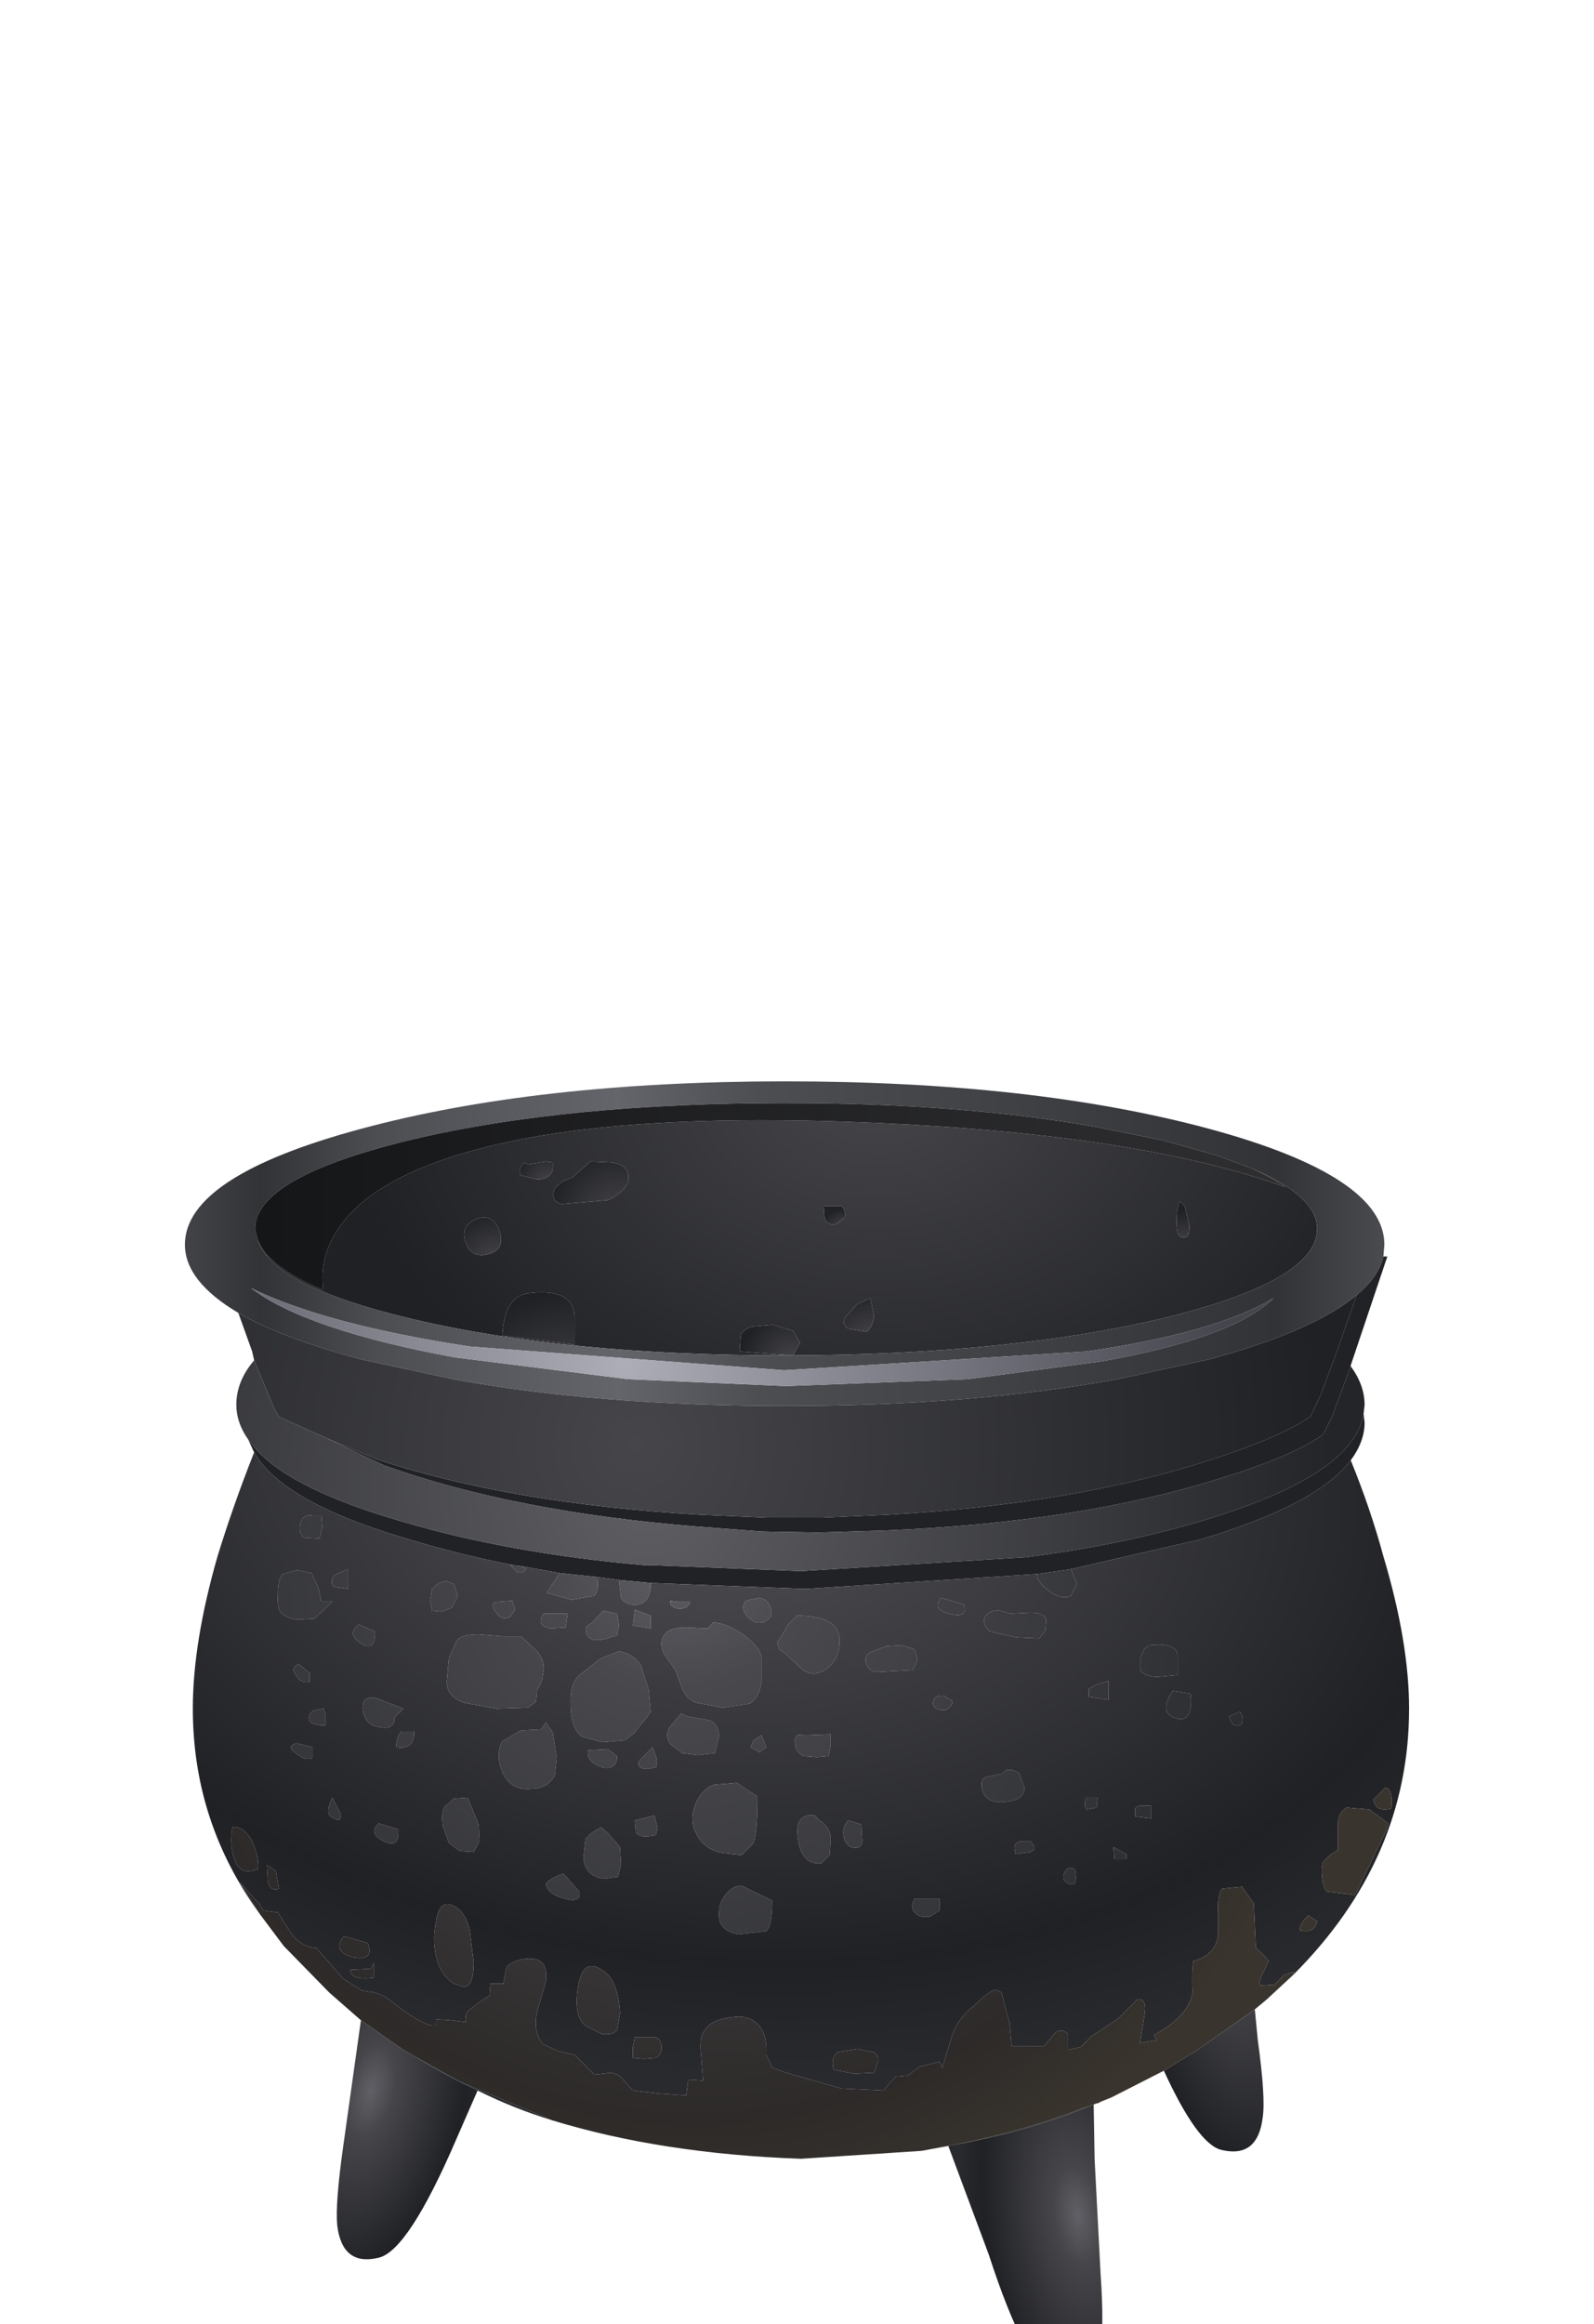 <?xml version="1.0" encoding="UTF-8" standalone="no"?>
<svg xmlns:xlink="http://www.w3.org/1999/xlink" height="117.45px" width="80.6px" xmlns="http://www.w3.org/2000/svg">
  <g transform="matrix(1.0, 0.0, 0.0, 1.0, 0.0, 0.0)">
    <use height="65.8" transform="matrix(1.0, 0.0, 0.0, 1.0, 9.35, 54.65)" width="61.9" xlink:href="#shape0"/>
  </g>
  <defs>
    <g id="shape0" transform="matrix(1.0, 0.0, 0.0, 1.0, -9.35, -54.65)">
      <path d="M31.75 59.3 Q31.95 60.05 30.75 60.65 L28.4 60.85 Q27.8 60.7 28.05 60.05 L28.45 59.7 28.95 59.5 29.85 58.7 30.95 58.75 Q31.65 58.85 31.75 59.3" fill="url(#gradient0)" fill-rule="evenodd" stroke="none"/>
      <path d="M31.75 59.3 Q31.65 58.85 30.95 58.75 L29.85 58.7 28.95 59.5 28.45 59.7 28.05 60.05 Q27.8 60.7 28.4 60.85 L30.75 60.65 Q31.95 60.05 31.75 59.3 M23.55 62.8 Q23.85 63.65 24.8 63.35 25.55 63.1 25.25 62.2 24.9 61.3 24.1 61.6 23.25 61.95 23.55 62.8 M26.7 58.85 L26.5 58.75 Q26.15 59.15 26.35 59.4 L27.15 59.6 Q28.05 59.6 27.95 58.75 L27.6 58.7 26.7 58.85 M25.4 67.5 L29.05 67.95 29.05 66.55 Q29.0 65.1 26.8 65.35 25.5 65.45 25.4 67.5 M40.1 68.5 L40.45 67.85 40.1 67.25 39.05 66.95 38.0 67.05 Q37.55 67.2 37.45 67.5 L37.4 68.3 40.0 68.5 39.75 68.5 Q28.6 68.5 20.8 66.65 13.6 64.95 13.0 62.55 13.4 63.95 16.35 65.2 16.1 63.3 17.4 61.7 19.2 59.45 23.9 58.15 31.05 56.15 44.35 56.75 57.75 57.35 65.0 60.0 64.3 59.5 63.3 59.05 66.6 60.45 66.6 62.1 66.6 64.75 58.7 66.65 51.0 68.45 40.1 68.5 M59.65 60.7 Q59.5 61.0 59.5 61.7 59.5 62.45 59.7 62.5 60.15 62.7 60.15 61.95 L59.9 60.95 59.65 60.7 M42.55 60.95 L41.65 60.95 41.7 61.55 Q41.8 61.9 42.25 61.9 L42.7 61.55 Q42.8 61.2 42.55 60.95 M42.8 66.5 Q42.5 66.9 42.9 67.15 L43.8 67.3 Q44.1 67.15 44.2 66.5 L44.0 65.6 43.35 65.9 42.8 66.5" fill="url(#gradient1)" fill-rule="evenodd" stroke="none"/>
      <path d="M23.55 62.8 Q23.25 61.95 24.1 61.6 24.9 61.3 25.25 62.2 25.55 63.1 24.8 63.35 23.85 63.65 23.55 62.8" fill="url(#gradient2)" fill-rule="evenodd" stroke="none"/>
      <path d="M26.7 58.85 L27.6 58.7 27.95 58.75 Q28.05 59.6 27.15 59.6 L26.35 59.4 Q26.15 59.15 26.5 58.75 L26.7 58.85" fill="url(#gradient3)" fill-rule="evenodd" stroke="none"/>
      <path d="M25.4 67.5 Q25.5 65.45 26.8 65.35 29.0 65.1 29.05 66.55 L29.05 67.95 25.4 67.5" fill="url(#gradient4)" fill-rule="evenodd" stroke="none"/>
      <path d="M40.0 68.5 L37.4 68.3 37.45 67.5 Q37.55 67.2 38.0 67.05 L39.05 66.95 40.1 67.25 40.45 67.85 40.1 68.5 40.0 68.5" fill="url(#gradient5)" fill-rule="evenodd" stroke="none"/>
      <path d="M40.0 68.5 L40.1 68.5 Q51.0 68.45 58.7 66.65 66.6 64.75 66.6 62.1 66.6 60.45 63.3 59.05 L61.55 58.4 58.7 57.6 58.65 57.6 55.4 56.95 Q48.6 55.75 39.75 55.75 28.6 55.75 20.8 57.6 12.9 59.5 12.9 62.1 L12.9 62.15 13.0 62.55 Q13.6 64.95 20.8 66.65 28.6 68.5 39.75 68.5 L40.0 68.5 M69.95 63.5 Q69.7 64.55 68.6 65.45 66.45 67.25 61.15 68.7 L56.5 69.7 Q49.15 71.05 39.7 71.05 30.25 71.05 22.9 69.7 L18.25 68.7 Q14.2 67.6 12.05 66.35 9.35 64.75 9.35 62.9 9.35 59.45 18.25 57.05 27.15 54.65 39.7 54.65 52.25 54.65 61.15 57.05 70.0 59.45 70.0 62.9 L69.95 63.5 M39.75 70.05 L48.95 69.7 55.7 68.8 Q62.4 67.6 64.4 65.6 61.5 67.35 54.95 68.3 L39.65 69.25 23.75 68.05 Q16.5 66.95 12.7 65.1 15.45 67.2 23.0 68.6 L31.75 69.7 39.75 70.05" fill="url(#gradient6)" fill-rule="evenodd" stroke="none"/>
      <path d="M39.75 70.05 L31.75 69.7 23.0 68.6 Q15.45 67.2 12.7 65.1 16.5 66.95 23.75 68.05 L39.65 69.25 54.95 68.3 Q61.5 67.35 64.4 65.6 62.4 67.6 55.7 68.8 L48.95 69.7 39.75 70.05" fill="url(#gradient7)" fill-rule="evenodd" stroke="none"/>
      <path d="M16.55 72.7 L19.05 73.75 Q25.85 76.0 35.4 76.55 L38.8 76.7 41.55 76.7 44.9 76.55 Q54.45 76.0 61.3 73.75 64.7 72.65 66.25 71.6 L66.8 70.45 67.6 68.3 68.6 65.45 Q69.7 64.55 69.95 63.5 L70.15 63.5 68.3 69.0 68.3 69.05 67.35 71.6 66.9 72.5 Q65.35 73.6 61.75 74.7 54.6 76.95 44.7 77.35 L41.35 77.45 38.55 77.4 35.25 77.15 Q25.95 76.4 19.4 74.05 L16.55 72.7 M12.85 73.4 L12.55 72.75 12.95 73.25 Q14.8 75.3 20.35 76.9 25.75 78.5 32.55 79.1 L32.9 79.1 40.5 79.4 51.85 78.7 Q56.6 78.1 60.65 76.9 66.2 75.25 68.05 73.2 68.8 72.35 68.95 71.45 L69.0 71.9 Q69.0 72.85 68.3 73.8 66.6 76.05 60.7 77.8 L54.15 79.3 52.45 79.55 40.7 80.3 32.9 80.0 31.3 79.85 30.2 79.7 28.3 79.5 26.35 79.15 25.95 79.1 Q23.15 78.55 20.7 77.8 14.3 75.95 12.85 73.4" fill="#212225" fill-rule="evenodd" stroke="none"/>
      <path d="M68.6 65.45 L67.6 68.3 66.8 70.45 66.25 71.6 Q64.7 72.65 61.3 73.75 54.45 76.0 44.9 76.55 L41.55 76.7 38.8 76.7 35.4 76.55 Q25.85 76.0 19.05 73.75 L16.55 72.7 14.1 71.6 13.85 71.15 12.85 68.75 12.75 68.3 12.05 66.35 Q14.2 67.6 18.25 68.7 L22.9 69.7 Q30.25 71.05 39.7 71.05 49.15 71.05 56.5 69.7 L61.15 68.7 Q66.45 67.25 68.6 65.45" fill="url(#gradient8)" fill-rule="evenodd" stroke="none"/>
      <path d="M63.3 59.05 Q64.3 59.5 65.0 60.0 57.75 57.35 44.35 56.75 31.05 56.15 23.9 58.15 19.2 59.45 17.4 61.7 16.1 63.3 16.35 65.2 13.4 63.95 13.0 62.55 L12.9 62.15 12.9 62.1 Q12.9 59.5 20.8 57.6 28.6 55.75 39.75 55.75 48.6 55.75 55.4 56.95 L58.65 57.6 58.7 57.6 61.55 58.4 63.3 59.05" fill="url(#gradient9)" fill-rule="evenodd" stroke="none"/>
      <path d="M16.55 72.7 L19.4 74.05 Q25.95 76.4 35.25 77.15 L38.55 77.4 41.35 77.45 44.7 77.35 Q54.6 76.95 61.75 74.7 65.35 73.6 66.9 72.5 L67.35 71.6 68.3 69.05 Q69.0 70.0 69.0 71.0 L68.95 71.45 Q68.8 72.35 68.05 73.2 66.2 75.25 60.65 76.9 56.6 78.1 51.85 78.7 L40.5 79.4 32.9 79.1 32.55 79.1 Q25.75 78.5 20.35 76.9 14.8 75.3 12.95 73.25 L12.55 72.75 Q11.95 71.9 11.95 71.0 11.95 69.8 12.85 68.75 L13.85 71.15 14.1 71.6 16.55 72.7" fill="url(#gradient10)" fill-rule="evenodd" stroke="none"/>
      <path d="M15.2 76.95 Q15.35 76.5 15.8 76.6 L16.25 76.6 16.3 77.2 16.15 77.75 15.35 77.7 Q15.05 77.4 15.2 76.95 M14.95 88.6 Q14.45 88.25 15.0 88.1 L15.8 88.3 15.8 88.85 Q15.4 89.0 14.95 88.6 M18.95 82.45 Q19.0 83.5 18.25 83.05 17.5 82.55 18.15 82.1 L18.95 82.45 M15.75 79.5 L16.1 80.25 16.25 80.95 16.8 80.95 15.9 81.8 15.05 81.85 Q14.55 81.8 14.25 81.55 14.0 81.35 14.05 80.55 14.05 79.8 14.3 79.55 L15.0 79.35 15.75 79.5 M16.9 79.6 L17.6 79.3 17.6 80.3 16.9 80.2 Q16.65 80.0 16.9 79.6 M17.25 91.7 Q17.25 92.15 16.8 91.85 16.4 91.7 16.8 90.85 L17.25 91.7 M19.15 92.15 L20.15 92.45 Q20.2 93.45 19.4 93.05 18.6 92.65 19.15 92.15 M15.85 86.45 L16.35 86.35 16.45 86.6 16.45 87.2 Q15.75 87.2 15.65 86.95 15.55 86.65 15.85 86.45 M54.15 79.3 L54.2 79.4 54.45 80.05 54.15 80.65 Q53.6 80.9 52.85 80.25 52.4 79.85 52.45 79.55 L54.15 79.3 M32.9 80.0 L32.9 80.25 Q32.8 81.1 32.1 81.1 31.6 81.1 31.4 80.75 L31.3 79.85 32.9 80.0 M30.2 79.7 Q30.3 80.4 30.05 80.65 L28.9 80.85 27.65 80.5 28.3 79.5 30.2 79.7 M26.35 79.15 L26.6 79.3 Q26.45 79.55 26.15 79.45 L25.8 79.1 25.95 79.1 26.35 79.15 M39.85 82.1 L40.3 81.65 Q42.45 81.65 42.45 82.9 42.45 83.95 41.7 84.4 41.1 84.75 40.6 84.4 L39.75 83.6 39.4 83.35 39.3 83.0 39.6 82.55 39.85 82.1 M36.05 82.0 Q36.65 82.0 37.5 82.55 38.35 83.15 38.5 83.7 L38.5 85.05 Q38.35 85.85 37.9 86.1 L36.55 86.3 35.2 86.05 Q34.7 85.85 34.5 85.35 L34.15 84.4 33.55 83.55 Q33.3 82.95 33.65 82.55 33.9 82.25 34.7 82.25 L35.8 82.3 36.05 82.0 M37.85 81.75 Q37.4 81.35 37.7 80.9 L38.4 80.75 Q38.85 80.85 38.95 81.25 39.15 81.65 38.75 81.9 38.3 82.2 37.85 81.75 M30.5 81.4 L31.2 81.55 31.3 82.15 31.2 82.65 30.85 82.75 Q29.85 83.1 29.65 82.55 L29.65 82.2 29.95 82.0 30.5 81.4 M32.1 81.35 L32.9 81.65 32.9 82.3 32.0 82.15 32.05 81.75 32.1 81.35 M38.1 87.95 L38.5 87.7 38.75 88.3 38.4 88.55 37.95 88.3 38.1 87.95 M34.5 88.6 L33.9 88.15 Q33.6 87.75 33.85 87.3 L34.45 86.6 34.8 86.75 35.9 86.95 Q36.35 87.15 36.35 87.75 L36.15 88.6 35.3 88.7 34.5 88.6 M32.8 89.4 Q32.1 89.4 32.35 88.95 L33.0 88.3 33.2 88.85 33.2 89.3 32.8 89.4 M31.2 88.75 Q31.2 89.5 30.4 89.3 29.6 89.0 29.75 88.45 L30.75 88.4 31.2 88.75 M30.4 83.8 L31.3 83.45 Q32.05 83.6 32.4 84.15 L32.8 85.4 32.9 86.5 32.7 86.8 32.45 87.1 32.05 87.6 31.6 87.95 30.45 88.05 29.4 87.75 Q28.85 87.35 28.85 86.0 28.85 85.05 29.3 84.65 L30.4 83.8 M22.2 80.0 L22.55 79.9 22.95 80.05 23.15 80.65 22.85 81.25 22.35 81.45 21.85 81.4 21.75 80.9 21.85 80.3 22.2 80.0 M23.65 90.85 L24.2 92.2 24.25 93.05 23.95 93.6 23.25 93.55 22.7 93.15 22.4 92.3 Q22.3 91.7 22.45 91.35 L22.95 90.9 23.65 90.85 M29.5 93.9 L29.6 92.95 Q29.8 92.65 30.4 92.35 L30.75 92.65 31.35 93.35 31.4 94.25 31.25 94.85 30.55 94.95 Q29.6 94.85 29.5 93.9 M27.6 95.2 Q27.9 94.85 28.5 94.7 L29.3 95.6 Q29.4 96.2 28.55 95.95 27.7 95.75 27.6 95.2 M27.35 87.4 L27.6 87.05 27.95 87.55 28.15 88.85 28.05 89.75 Q27.65 90.4 26.9 90.4 25.6 90.55 25.25 89.1 25.15 88.4 25.4 88.0 L26.35 87.45 27.35 87.4 M33.1 91.75 L33.25 92.4 33.15 92.75 32.8 92.8 Q32.3 92.85 32.15 92.6 L32.1 92.0 33.1 91.75 M36.65 95.8 Q37.0 95.3 37.5 95.3 L39.05 96.05 Q39.05 97.3 38.75 97.6 L37.35 97.75 Q36.35 97.6 36.35 96.75 36.35 96.2 36.65 95.8 M52.9 81.85 L52.85 82.4 52.55 82.8 51.4 82.75 50.05 82.45 Q49.65 82.05 49.8 81.75 50.0 81.35 50.55 81.4 L51.1 81.55 52.1 81.5 Q52.8 81.5 52.9 81.85 M57.85 83.35 L58.1 83.15 Q59.4 83.0 59.55 83.6 L59.55 84.65 58.5 84.75 Q57.75 84.7 57.65 84.35 L57.65 83.8 57.85 83.35 M45.6 83.15 L46.25 83.35 46.4 83.9 46.15 84.4 44.35 84.5 Q43.9 84.45 43.8 84.05 43.65 83.6 44.15 83.45 L44.8 83.2 45.6 83.15 M48.75 81.1 Q48.95 81.8 48.0 81.55 47.1 81.35 47.6 80.75 L48.75 81.1 M59.35 86.8 Q58.6 86.5 59.3 85.45 L60.2 85.6 Q60.35 87.2 59.35 86.8 M55.05 85.75 L55.05 85.35 55.4 85.15 56.05 84.95 56.05 85.9 55.05 85.75 M41.2 91.75 L41.45 92.0 Q42.05 92.4 42.0 93.05 L41.95 93.75 41.55 94.15 Q40.55 94.3 40.35 92.95 40.15 91.6 41.2 91.75 M49.65 90.35 Q49.55 89.9 49.9 89.8 L50.65 89.65 50.9 89.45 Q51.3 89.4 51.55 89.65 L51.8 90.35 Q51.8 90.85 51.2 91.0 49.8 91.3 49.65 90.35 M52.1 93.05 Q52.5 93.45 52.1 93.6 L51.35 93.7 Q51.15 93.1 51.65 93.05 L52.1 93.05 M62.65 87.2 Q62.3 87.3 62.15 86.75 L62.7 86.5 Q63.0 87.05 62.65 87.2" fill="url(#gradient11)" fill-rule="evenodd" stroke="none"/>
      <path d="M15.2 76.95 Q15.05 77.4 15.35 77.7 L16.15 77.75 16.3 77.2 16.25 76.6 15.8 76.6 Q15.35 76.5 15.2 76.95 M16.9 79.6 Q16.65 80.0 16.9 80.2 L17.6 80.3 17.6 79.3 16.9 79.6 M15.75 79.5 L15.0 79.35 14.3 79.55 Q14.05 79.8 14.05 80.55 14.0 81.35 14.25 81.55 14.55 81.8 15.05 81.85 L15.9 81.8 16.8 80.95 16.25 80.95 16.1 80.25 15.75 79.5 M18.95 82.45 L18.15 82.1 Q17.5 82.55 18.25 83.05 19.0 83.5 18.95 82.45 M14.95 88.6 Q15.4 89.0 15.8 88.85 L15.8 88.3 15.0 88.1 Q14.45 88.25 14.95 88.6 M15.0 84.7 Q15.25 85.1 15.65 85.0 L15.65 84.55 15.1 84.1 Q14.65 84.3 15.0 84.7 M18.35 86.5 Q18.55 87.2 19.05 87.25 19.95 87.5 19.95 86.8 L20.4 86.35 19.1 85.85 Q18.25 85.6 18.35 86.5 M15.85 86.45 Q15.55 86.65 15.65 86.95 15.75 87.2 16.45 87.2 L16.45 86.6 16.35 86.35 15.85 86.45 M19.15 92.15 Q18.6 92.65 19.4 93.05 20.2 93.45 20.15 92.45 L19.15 92.15 M17.25 91.7 L16.8 90.85 Q16.4 91.7 16.8 91.85 17.25 92.15 17.25 91.7 M13.05 94.45 Q13.1 93.85 12.75 93.05 12.3 92.25 11.75 92.35 11.6 93.25 11.85 93.95 12.15 94.85 13.05 94.45 M14.1 95.45 L13.95 94.55 13.5 94.25 13.55 95.1 Q13.65 95.6 14.1 95.45 M65.4 99.8 L65.45 99.65 64.95 99.8 64.45 100.3 63.75 100.35 Q63.6 100.2 63.85 99.75 L64.15 99.1 63.9 98.8 63.5 98.45 63.45 97.35 63.4 96.2 62.8 95.35 61.8 95.45 Q61.55 95.75 61.6 96.65 L61.6 97.85 Q61.4 98.85 60.35 99.1 60.25 99.6 60.3 100.7 60.1 101.9 58.35 102.85 L58.5 103.1 57.65 103.25 57.85 101.95 Q58.05 100.95 57.5 101.05 L56.5 102.05 55.2 102.9 54.65 103.45 54.0 103.6 54.0 103.2 54.0 102.8 Q53.65 102.45 53.3 102.8 L52.8 103.4 51.15 103.4 51.05 102.25 50.75 101.15 50.65 100.7 50.35 100.55 Q50.2 100.55 49.7 100.95 L49.2 101.4 Q48.45 102.0 48.15 102.85 L47.65 104.5 47.5 104.2 46.5 104.45 45.9 104.9 45.3 104.95 44.95 105.3 44.7 105.65 42.55 105.55 39.75 104.75 39.05 104.5 38.75 103.85 Q38.8 102.85 38.4 102.4 37.95 101.8 37.0 101.95 35.95 102.05 35.6 102.65 35.35 103.0 35.45 103.85 L35.55 105.15 34.8 105.1 34.7 105.9 33.3 105.8 32.0 105.65 31.55 105.15 Q31.3 104.8 30.9 104.75 L30.05 104.85 29.55 104.35 29.05 103.85 28.2 103.65 27.45 103.3 Q26.95 102.7 27.15 101.7 L27.6 100.15 Q27.8 98.7 26.25 99.05 25.75 99.2 25.6 99.45 L25.45 100.25 24.8 100.25 24.75 100.85 24.3 101.15 23.7 101.6 Q23.5 101.75 23.55 102.2 L22.8 102.1 22.05 102.05 22.05 102.35 Q21.5 102.5 19.8 101.15 19.45 100.85 18.95 100.7 L18.3 100.6 17.35 100.0 16.7 99.25 16.0 98.45 Q15.25 98.4 14.75 97.75 L14.05 96.65 13.65 96.6 13.3 96.55 13.1 96.2 12.1 95.1 13.15 96.75 Q9.75 92.1 9.75 86.35 9.75 83.0 11.0 78.65 11.8 76.05 12.85 73.4 14.3 75.95 20.7 77.8 23.15 78.55 25.95 79.1 L25.8 79.1 26.15 79.45 Q26.45 79.55 26.6 79.3 L26.35 79.15 28.3 79.5 27.65 80.5 28.9 80.85 30.05 80.65 Q30.3 80.4 30.2 79.7 L31.3 79.85 31.4 80.75 Q31.6 81.1 32.1 81.1 32.8 81.1 32.9 80.25 L32.9 80.0 40.7 80.3 52.45 79.55 Q52.4 79.85 52.85 80.25 53.6 80.9 54.15 80.65 L54.45 80.05 54.2 79.4 54.15 79.3 60.7 77.8 Q66.6 76.05 68.3 73.8 69.3 76.25 69.95 78.65 71.25 83.0 71.25 86.35 71.25 93.95 65.4 99.8 M21.1 104.0 L23.25 105.2 27.9 107.15 Q25.95 106.55 24.15 105.65 22.55 104.9 21.1 104.0 M48.2 108.4 Q51.6 107.75 54.75 106.55 L55.45 106.3 55.3 106.35 Q51.95 107.75 48.2 108.4 M18.75 99.5 L17.7 99.55 Q17.75 100.1 18.9 99.95 L18.9 99.2 18.75 99.5 M17.4 97.85 Q16.75 98.6 17.8 98.9 18.95 99.15 18.6 98.2 L17.4 97.85 M37.85 81.75 Q38.3 82.2 38.75 81.9 39.15 81.65 38.95 81.25 38.85 80.85 38.4 80.75 L37.7 80.9 Q37.4 81.35 37.85 81.75 M36.05 82.0 L35.8 82.3 34.7 82.25 Q33.9 82.25 33.65 82.55 33.3 82.95 33.55 83.55 L34.15 84.4 34.5 85.35 Q34.7 85.85 35.2 86.05 L36.55 86.3 37.9 86.1 Q38.35 85.85 38.5 85.05 L38.5 83.7 Q38.35 83.15 37.5 82.55 36.65 82.0 36.05 82.0 M39.85 82.1 L39.6 82.55 39.3 83.0 39.4 83.35 39.75 83.6 40.6 84.4 Q41.1 84.75 41.7 84.4 42.45 83.95 42.45 82.9 42.45 81.65 40.3 81.65 L39.85 82.1 M32.1 81.35 L32.05 81.75 32.0 82.15 32.9 82.3 32.9 81.65 32.1 81.35 M30.5 81.4 L29.95 82.0 29.65 82.2 29.65 82.55 Q29.85 83.1 30.85 82.75 L31.2 82.65 31.3 82.15 31.2 81.55 30.5 81.4 M33.9 80.9 Q33.85 81.25 34.35 81.3 34.8 81.3 34.9 80.95 L34.25 80.95 33.9 80.9 M30.4 83.8 L29.3 84.65 Q28.85 85.05 28.85 86.0 28.85 87.35 29.4 87.75 L30.45 88.05 31.6 87.95 32.05 87.6 32.45 87.1 32.7 86.8 32.9 86.5 32.8 85.4 32.4 84.15 Q32.05 83.6 31.3 83.45 L30.4 83.8 M31.2 88.75 L30.75 88.4 29.75 88.45 Q29.6 89.0 30.4 89.3 31.2 89.5 31.2 88.75 M32.8 89.4 L33.2 89.3 33.2 88.85 33.0 88.3 32.35 88.95 Q32.1 89.4 32.8 89.4 M34.5 88.6 L35.3 88.7 36.15 88.6 36.35 87.75 Q36.35 87.15 35.9 86.95 L34.8 86.75 34.45 86.6 33.85 87.3 Q33.6 87.75 33.9 88.15 L34.5 88.6 M38.1 87.95 L37.95 88.3 38.4 88.55 38.75 88.3 38.5 87.7 38.1 87.95 M25.45 82.7 L24.2 82.6 Q23.35 82.6 23.1 82.9 L22.7 83.8 22.6 84.85 Q22.5 85.7 23.45 86.05 L25.1 86.35 26.7 86.3 27.1 86.0 27.15 85.45 27.4 84.95 27.5 84.35 Q27.5 83.85 27.15 83.45 L26.35 82.7 25.45 82.7 M25.9 80.9 L25.25 80.95 Q24.7 80.95 25.05 81.45 25.4 81.95 25.8 81.7 L26.05 81.35 25.9 80.9 M28.7 81.55 L27.5 81.55 Q27.05 82.15 27.85 82.3 L28.6 82.25 28.7 81.55 M22.2 80.0 L21.85 80.3 21.75 80.9 21.85 81.4 22.35 81.45 22.85 81.25 23.15 80.65 22.95 80.05 22.55 79.9 22.2 80.0 M20.3 87.5 Q20.0 87.85 20.05 88.3 20.95 88.45 20.95 87.5 L20.3 87.5 M27.35 87.4 L26.35 87.45 25.4 88.0 Q25.15 88.4 25.25 89.1 25.6 90.55 26.9 90.4 27.65 90.4 28.05 89.75 L28.15 88.85 27.95 87.55 27.6 87.05 27.35 87.4 M27.6 95.2 Q27.7 95.75 28.55 95.95 29.4 96.2 29.3 95.6 L28.5 94.7 Q27.9 94.85 27.6 95.2 M29.5 93.9 Q29.6 94.85 30.55 94.95 L31.25 94.85 31.4 94.25 31.35 93.35 30.75 92.65 30.4 92.35 Q29.8 92.65 29.6 92.95 L29.5 93.9 M23.65 90.85 L22.95 90.9 22.45 91.35 Q22.3 91.7 22.4 92.3 L22.7 93.15 23.25 93.55 23.95 93.6 24.25 93.05 24.2 92.2 23.65 90.85 M22.9 96.3 Q22.2 96.0 22.05 97.1 21.85 98.0 22.05 98.85 22.25 99.8 22.95 100.25 L23.4 100.4 Q23.95 100.5 23.95 99.15 L23.75 97.55 Q23.55 96.6 22.9 96.3 M29.2 100.6 Q29.0 102.2 29.85 102.5 L30.45 102.8 Q31.05 102.85 31.2 102.6 L31.35 101.75 Q31.25 99.95 30.35 99.5 29.4 98.95 29.2 100.6 M36.1 90.2 Q35.6 90.35 35.25 91.0 34.8 91.9 35.2 92.65 35.6 93.5 36.6 93.65 L37.5 93.75 38.1 93.15 Q38.3 92.55 38.3 90.8 L37.25 90.1 36.1 90.2 M36.65 95.8 Q36.35 96.2 36.35 96.75 36.35 97.6 37.35 97.75 L38.75 97.6 Q39.05 97.3 39.05 96.05 L37.5 95.3 Q37.0 95.3 36.65 95.8 M33.1 91.75 L32.1 92.0 32.15 92.6 Q32.3 92.85 32.8 92.8 L33.15 92.75 33.25 92.4 33.1 91.75 M57.85 83.35 L57.65 83.8 57.65 84.35 Q57.75 84.7 58.5 84.75 L59.55 84.65 59.55 83.6 Q59.4 83.0 58.1 83.15 L57.85 83.35 M52.9 81.85 Q52.8 81.5 52.1 81.5 L51.1 81.55 50.55 81.4 Q50.0 81.35 49.8 81.75 49.65 82.05 50.05 82.45 L51.4 82.75 52.55 82.8 52.85 82.4 52.9 81.85 M55.05 85.75 L56.05 85.9 56.05 84.95 55.4 85.15 55.05 85.35 55.05 85.75 M59.35 86.8 Q60.35 87.2 60.2 85.6 L59.3 85.45 Q58.6 86.5 59.35 86.8 M48.75 81.1 L47.6 80.75 Q47.1 81.35 48.0 81.55 48.95 81.8 48.75 81.1 M45.6 83.15 L44.8 83.2 44.15 83.45 Q43.65 83.6 43.8 84.05 43.9 84.45 44.35 84.5 L46.15 84.4 46.4 83.9 46.25 83.35 45.6 83.15 M41.3 88.8 L41.9 88.75 42.0 88.2 42.0 87.65 40.65 87.7 Q40.15 87.55 40.2 88.1 40.25 88.6 40.65 88.75 L41.3 88.8 M47.95 85.85 L47.75 85.7 Q47.3 85.65 47.2 85.95 47.1 86.3 47.5 86.4 47.85 86.5 48.05 86.25 48.3 85.95 47.95 85.85 M49.65 90.35 Q49.8 91.3 51.2 91.0 51.8 90.85 51.8 90.35 L51.55 89.65 Q51.3 89.4 50.9 89.45 L50.65 89.65 49.9 89.8 Q49.55 89.9 49.65 90.35 M41.2 91.75 Q40.15 91.6 40.35 92.95 40.55 94.3 41.55 94.15 L41.95 93.75 42.0 93.05 Q42.05 92.4 41.45 92.0 L41.2 91.75 M43.6 93.05 L43.55 92.2 42.9 92.0 Q42.6 92.3 42.65 92.75 42.7 93.2 43.05 93.35 43.55 93.5 43.6 93.05 M46.25 96.65 Q46.5 96.95 47.05 96.85 L47.5 96.55 47.5 95.95 46.25 95.95 Q46.0 96.4 46.25 96.65 M57.75 91.25 Q57.5 91.25 57.4 91.4 L57.4 91.8 58.2 91.9 58.2 91.25 57.75 91.25 M56.95 93.95 L56.95 93.7 56.3 93.35 56.35 93.95 56.95 93.95 M54.95 90.85 Q54.75 91.2 54.95 91.45 L55.45 91.35 55.5 90.85 54.95 90.85 M52.1 93.05 L51.65 93.05 Q51.15 93.1 51.35 93.7 L52.1 93.6 Q52.5 93.45 52.1 93.05 M54.15 94.4 Q53.9 94.4 53.8 94.7 53.7 95.0 53.95 95.15 54.55 95.5 54.35 94.45 L54.15 94.4 M62.65 87.2 Q63.0 87.05 62.7 86.5 L62.15 86.75 Q62.3 87.3 62.65 87.2 M69.45 90.95 Q69.55 91.6 70.35 91.4 70.45 90.4 70.05 90.35 L69.45 90.95 M69.25 91.45 L68.1 91.35 Q67.6 91.65 67.65 92.35 L67.65 93.5 67.25 93.75 66.9 94.1 Q66.8 94.4 66.85 94.85 66.9 95.4 67.1 95.6 L68.4 95.75 68.5 95.8 70.05 92.6 70.2 92.15 69.25 91.45 M66.15 96.8 Q65.75 97.2 65.7 97.55 66.45 97.75 66.6 97.1 L66.15 96.8 M44.1 103.7 L43.35 103.55 42.4 103.7 Q42.0 103.9 42.15 104.6 L43.2 104.8 44.2 104.75 44.4 104.15 Q44.4 103.75 44.1 103.7 M33.45 103.4 Q33.4 102.95 33.0 102.95 L32.1 102.95 32.0 103.45 32.0 104.0 32.55 104.05 33.15 104.0 Q33.5 103.8 33.45 103.4" fill="url(#gradient12)" fill-rule="evenodd" stroke="none"/>
      <path d="M15.0 84.7 Q14.65 84.3 15.1 84.1 L15.65 84.55 15.65 85.0 Q15.25 85.1 15.0 84.7 M43.6 93.05 Q43.55 93.5 43.05 93.35 42.7 93.2 42.65 92.75 42.6 92.3 42.9 92.0 L43.55 92.2 43.6 93.05" fill="url(#gradient13)" fill-rule="evenodd" stroke="none"/>
      <path d="M18.35 86.5 Q18.25 85.6 19.1 85.85 L20.4 86.35 19.95 86.8 Q19.95 87.5 19.05 87.25 18.55 87.2 18.35 86.5 M33.9 80.9 L34.25 80.95 34.9 80.95 Q34.8 81.3 34.35 81.3 33.85 81.25 33.9 80.9 M28.7 81.55 L28.6 82.25 27.85 82.3 Q27.05 82.15 27.5 81.55 L28.7 81.55 M25.9 80.9 L26.05 81.35 25.8 81.7 Q25.4 81.95 25.05 81.45 24.7 80.95 25.25 80.95 L25.9 80.9 M25.45 82.7 L26.35 82.7 27.15 83.45 Q27.5 83.85 27.5 84.35 L27.4 84.95 27.15 85.45 27.1 86.0 26.7 86.3 25.1 86.35 23.45 86.05 Q22.5 85.7 22.6 84.85 L22.7 83.8 23.1 82.9 Q23.35 82.6 24.2 82.6 L25.45 82.7 M47.95 85.85 Q48.3 85.95 48.05 86.25 47.85 86.5 47.5 86.4 47.1 86.3 47.2 85.95 47.3 85.65 47.75 85.7 L47.95 85.85 M41.3 88.8 L40.65 88.75 Q40.25 88.6 40.2 88.1 40.15 87.55 40.65 87.7 L42.0 87.65 42.0 88.2 41.9 88.75 41.3 88.8 M57.75 91.25 L58.2 91.25 58.2 91.9 57.4 91.8 57.4 91.4 Q57.5 91.25 57.75 91.25 M46.25 96.65 Q46.0 96.4 46.25 95.95 L47.5 95.95 47.5 96.55 47.05 96.85 Q46.5 96.95 46.25 96.65" fill="url(#gradient14)" fill-rule="evenodd" stroke="none"/>
      <path d="M14.1 95.45 Q13.65 95.6 13.55 95.1 L13.5 94.25 13.95 94.55 14.1 95.45 M13.05 94.45 Q12.15 94.85 11.85 93.95 11.6 93.25 11.75 92.35 12.3 92.25 12.75 93.05 13.1 93.85 13.05 94.45 M13.15 96.75 L12.1 95.1 13.1 96.2 13.3 96.55 13.65 96.6 14.05 96.65 14.75 97.75 Q15.25 98.4 16.0 98.45 L16.7 99.25 17.35 100.0 18.3 100.6 18.95 100.7 Q19.45 100.85 19.8 101.15 21.5 102.5 22.05 102.35 L22.05 102.05 22.8 102.1 23.55 102.2 Q23.5 101.75 23.7 101.6 L24.3 101.15 24.75 100.85 24.8 100.25 25.45 100.25 25.6 99.45 Q25.75 99.2 26.25 99.05 27.8 98.7 27.6 100.15 L27.15 101.7 Q26.95 102.7 27.45 103.3 L28.2 103.65 29.05 103.85 29.55 104.35 30.05 104.85 30.9 104.75 Q31.3 104.8 31.55 105.15 L32.0 105.65 33.3 105.8 34.7 105.9 34.8 105.1 35.55 105.15 35.45 103.85 Q35.35 103.0 35.6 102.65 35.95 102.05 37.0 101.95 37.95 101.8 38.4 102.4 38.8 102.85 38.75 103.85 L39.05 104.5 39.75 104.75 42.55 105.55 44.7 105.65 44.95 105.3 45.3 104.95 45.9 104.9 46.5 104.45 47.5 104.2 47.65 104.5 48.15 102.85 Q48.45 102.0 49.2 101.4 L49.7 100.95 Q50.2 100.55 50.35 100.55 L50.65 100.7 50.75 101.15 51.05 102.25 51.15 103.4 52.8 103.4 53.3 102.8 Q53.65 102.45 54.0 102.8 L54.0 103.2 54.0 103.6 54.65 103.45 55.2 102.9 56.5 102.05 57.5 101.05 Q58.05 100.95 57.85 101.95 L57.65 103.25 58.5 103.1 58.35 102.85 Q60.1 101.9 60.3 100.7 60.25 99.6 60.35 99.1 61.4 98.85 61.6 97.85 L61.6 96.65 Q61.55 95.75 61.8 95.45 L62.8 95.35 63.4 96.2 63.45 97.35 63.5 98.45 63.9 98.8 64.15 99.1 63.85 99.75 Q63.6 100.2 63.75 100.35 L64.45 100.3 64.95 99.8 65.45 99.65 65.4 99.8 64.05 101.05 63.45 101.55 60.55 103.6 58.85 104.65 56.2 106.0 55.7 106.2 55.5 106.3 55.45 106.3 54.75 106.55 Q51.6 107.75 48.2 108.4 L47.95 108.45 46.6 108.7 40.5 109.1 Q33.45 108.85 27.9 107.15 L23.25 105.2 21.1 104.0 20.4 103.6 18.25 102.1 16.65 100.7 14.35 98.35 13.15 96.75 M17.4 97.85 L18.6 98.2 Q18.95 99.15 17.8 98.9 16.75 98.6 17.4 97.85 M18.75 99.5 L18.9 99.2 18.9 99.95 Q17.75 100.1 17.7 99.55 L18.75 99.5 M29.2 100.6 Q29.4 98.95 30.35 99.5 31.25 99.95 31.35 101.75 L31.2 102.6 Q31.05 102.85 30.45 102.8 L29.85 102.5 Q29.0 102.2 29.2 100.6 M66.15 96.8 L66.6 97.1 Q66.45 97.75 65.7 97.55 65.75 97.2 66.15 96.8 M69.25 91.45 L70.2 92.15 70.05 92.6 68.5 95.8 68.4 95.75 67.1 95.6 Q66.9 95.4 66.85 94.85 66.8 94.4 66.9 94.1 L67.25 93.75 67.65 93.5 67.65 92.35 Q67.6 91.65 68.1 91.35 L69.25 91.45 M69.45 90.95 L70.05 90.35 Q70.45 90.4 70.35 91.4 69.55 91.6 69.45 90.95 M44.1 103.7 Q44.4 103.75 44.4 104.15 L44.2 104.75 43.2 104.8 42.15 104.6 Q42.0 103.9 42.4 103.7 L43.35 103.55 44.1 103.7 M33.45 103.4 Q33.5 103.8 33.15 104.0 L32.55 104.05 32.0 104.0 32.0 103.45 32.1 102.95 33.0 102.95 Q33.4 102.95 33.45 103.4" fill="url(#gradient15)" fill-rule="evenodd" stroke="none"/>
      <path d="M20.3 87.5 L20.95 87.5 Q20.95 88.45 20.05 88.3 20.0 87.85 20.3 87.5 M36.1 90.2 L37.25 90.1 38.3 90.8 Q38.3 92.55 38.1 93.15 L37.5 93.75 36.6 93.65 Q35.6 93.5 35.2 92.65 34.8 91.9 35.25 91.0 35.6 90.35 36.1 90.2" fill="url(#gradient16)" fill-rule="evenodd" stroke="none"/>
      <path d="M22.9 96.3 Q23.55 96.6 23.75 97.55 L23.95 99.15 Q23.95 100.5 23.4 100.4 L22.95 100.25 Q22.25 99.8 22.05 98.85 21.85 98.0 22.05 97.1 22.2 96.0 22.9 96.3" fill="url(#gradient17)" fill-rule="evenodd" stroke="none"/>
      <path d="M59.65 60.7 L59.9 60.95 60.15 61.95 Q60.15 62.7 59.7 62.5 59.5 62.45 59.5 61.7 59.5 61.0 59.65 60.7" fill="url(#gradient18)" fill-rule="evenodd" stroke="none"/>
      <path d="M42.55 60.95 Q42.8 61.2 42.7 61.55 L42.25 61.9 Q41.8 61.9 41.7 61.55 L41.65 60.95 42.55 60.95" fill="url(#gradient19)" fill-rule="evenodd" stroke="none"/>
      <path d="M42.8 66.5 L43.35 65.9 44.0 65.6 44.2 66.5 Q44.1 67.15 43.8 67.3 L42.9 67.15 Q42.5 66.9 42.8 66.5" fill="url(#gradient20)" fill-rule="evenodd" stroke="none"/>
      <path d="M54.95 90.85 L55.5 90.85 55.45 91.35 54.95 91.45 Q54.75 91.2 54.95 90.85 M56.95 93.95 L56.35 93.95 56.3 93.35 56.95 93.7 56.95 93.95 M54.15 94.4 L54.35 94.45 Q54.55 95.5 53.95 95.15 53.7 95.0 53.8 94.7 53.9 94.4 54.15 94.4" fill="url(#gradient21)" fill-rule="evenodd" stroke="none"/>
      <path d="M58.85 104.65 L60.55 103.6 63.45 101.55 63.6 103.1 Q64.0 106.0 63.85 107.0 63.6 109.1 61.75 108.65 60.55 108.35 58.85 104.65" fill="url(#gradient22)" fill-rule="evenodd" stroke="none"/>
      <path d="M47.95 108.45 L48.2 108.4 Q51.95 107.75 55.3 106.35 L55.35 109.15 55.65 114.9 Q55.85 117.8 55.6 118.85 55.2 120.95 53.4 120.3 51.9 119.8 50.0 113.95 L47.95 108.45" fill="url(#gradient23)" fill-rule="evenodd" stroke="none"/>
      <path d="M18.25 102.1 L20.4 103.6 21.1 104.0 Q22.55 104.9 24.15 105.65 L23.1 108.05 Q20.65 113.75 19.15 114.1 17.3 114.55 17.05 112.45 16.95 111.35 17.35 108.5 L18.25 102.1" fill="url(#gradient24)" fill-rule="evenodd" stroke="none"/>
    </g>
    <radialGradient cx="0" cy="0" gradientTransform="matrix(-0.002, -0.004, -0.004, 0.002, 31.3, 61.55)" gradientUnits="userSpaceOnUse" id="gradient0" r="819.2" spreadMethod="pad">
      <stop offset="0.0" stop-color="#46464a"/>
      <stop offset="1.0" stop-color="#202124"/>
    </radialGradient>
    <radialGradient cx="0" cy="0" gradientTransform="matrix(0.033, 0.0, 0.0, -0.024, 44.35, 54.9)" gradientUnits="userSpaceOnUse" id="gradient1" r="819.2" spreadMethod="pad">
      <stop offset="0.0" stop-color="#46464a"/>
      <stop offset="1.0" stop-color="#202124"/>
    </radialGradient>
    <radialGradient cx="0" cy="0" gradientTransform="matrix(-0.001, -0.003, -0.003, 0.001, 25.05, 63.8)" gradientUnits="userSpaceOnUse" id="gradient2" r="819.2" spreadMethod="pad">
      <stop offset="0.0" stop-color="#46464a"/>
      <stop offset="1.0" stop-color="#202124"/>
    </radialGradient>
    <radialGradient cx="0" cy="0" gradientTransform="matrix(-7.0E-4, -0.002, -0.002, 7.0E-4, 27.7, 59.8)" gradientUnits="userSpaceOnUse" id="gradient3" r="819.2" spreadMethod="pad">
      <stop offset="0.0" stop-color="#46464a"/>
      <stop offset="1.0" stop-color="#202124"/>
    </radialGradient>
    <radialGradient cx="0" cy="0" gradientTransform="matrix(-0.003, -0.006, -0.006, 0.003, 28.6, 70.8)" gradientUnits="userSpaceOnUse" id="gradient4" r="819.2" spreadMethod="pad">
      <stop offset="0.0" stop-color="#46464a"/>
      <stop offset="1.0" stop-color="#202124"/>
    </radialGradient>
    <radialGradient cx="0" cy="0" gradientTransform="matrix(-0.001, -0.003, -0.003, 0.001, 40.05, 68.85)" gradientUnits="userSpaceOnUse" id="gradient5" r="819.2" spreadMethod="pad">
      <stop offset="0.0" stop-color="#46464a"/>
      <stop offset="1.0" stop-color="#202124"/>
    </radialGradient>
    <linearGradient gradientTransform="matrix(0.037, 0.0, 0.0, -0.037, 39.7, 62.9)" gradientUnits="userSpaceOnUse" id="gradient6" spreadMethod="pad" x1="-819.2" x2="819.2">
      <stop offset="0.0" stop-color="#424347"/>
      <stop offset="0.063" stop-color="#323336"/>
      <stop offset="0.161" stop-color="#4d4e52"/>
      <stop offset="0.361" stop-color="#64656b"/>
      <stop offset="0.478" stop-color="#4d4e52"/>
      <stop offset="0.91" stop-color="#323336"/>
      <stop offset="1.0" stop-color="#4a4b4f"/>
    </linearGradient>
    <radialGradient cx="0" cy="0" gradientTransform="matrix(0.037, 0.004, 0.004, -0.037, 31.55, 68.9)" gradientUnits="userSpaceOnUse" id="gradient7" r="819.2" spreadMethod="pad">
      <stop offset="0.0" stop-color="#adadb8"/>
      <stop offset="1.0" stop-color="#44454d"/>
    </radialGradient>
    <radialGradient cx="0" cy="0" gradientTransform="matrix(0.042, 0.004, 0.004, -0.042, 32.2, 73.0)" gradientUnits="userSpaceOnUse" id="gradient8" r="819.2" spreadMethod="pad">
      <stop offset="0.0" stop-color="#46464a"/>
      <stop offset="1.0" stop-color="#202124"/>
    </radialGradient>
    <linearGradient gradientTransform="matrix(0.031, 0.0, 0.0, -0.031, 38.55, 60.5)" gradientUnits="userSpaceOnUse" id="gradient9" spreadMethod="pad" x1="-819.2" x2="819.2">
      <stop offset="0.0" stop-color="#151617"/>
      <stop offset="1.0" stop-color="#2e2e30"/>
    </linearGradient>
    <radialGradient cx="0" cy="0" gradientTransform="matrix(0.042, 0.004, 0.004, -0.041, 32.75, 75.45)" gradientUnits="userSpaceOnUse" id="gradient10" r="819.2" spreadMethod="pad">
      <stop offset="0.0" stop-color="#5e5e63"/>
      <stop offset="1.0" stop-color="#242529"/>
    </radialGradient>
    <radialGradient cx="0" cy="0" gradientTransform="matrix(0.022, 0.036, 0.036, -0.022, 34.25, 78.25)" gradientUnits="userSpaceOnUse" id="gradient11" r="819.2" spreadMethod="pad">
      <stop offset="0.0" stop-color="#606066"/>
      <stop offset="0.204" stop-color="#48484d"/>
      <stop offset="0.816" stop-color="#2e2f33"/>
      <stop offset="1.0" stop-color="#292a2e"/>
    </radialGradient>
    <radialGradient cx="0" cy="0" gradientTransform="matrix(-0.008, 0.037, 0.056, 0.009, 35.75, 73.8)" gradientUnits="userSpaceOnUse" id="gradient12" r="819.2" spreadMethod="pad">
      <stop offset="0.0" stop-color="#606066"/>
      <stop offset="0.204" stop-color="#46464a"/>
      <stop offset="0.816" stop-color="#202124"/>
      <stop offset="1.0" stop-color="#292a2e"/>
    </radialGradient>
    <radialGradient cx="0" cy="0" gradientTransform="matrix(0.022, 0.036, 0.036, -0.022, 34.25, 78.25)" gradientUnits="userSpaceOnUse" id="gradient13" r="819.2" spreadMethod="pad">
      <stop offset="0.0" stop-color="#606066"/>
      <stop offset="0.204" stop-color="#48484d"/>
      <stop offset="0.816" stop-color="#2e2f33"/>
      <stop offset="1.0" stop-color="#292a2e"/>
    </radialGradient>
    <radialGradient cx="0" cy="0" gradientTransform="matrix(0.022, 0.036, 0.036, -0.022, 34.25, 78.25)" gradientUnits="userSpaceOnUse" id="gradient14" r="819.2" spreadMethod="pad">
      <stop offset="0.0" stop-color="#606066"/>
      <stop offset="0.204" stop-color="#48484d"/>
      <stop offset="0.816" stop-color="#2e2f33"/>
      <stop offset="1.0" stop-color="#292a2e"/>
    </radialGradient>
    <radialGradient cx="0" cy="0" gradientTransform="matrix(0.015, 0.037, 0.037, -0.015, 35.1, 80.45)" gradientUnits="userSpaceOnUse" id="gradient15" r="819.2" spreadMethod="pad">
      <stop offset="0.0" stop-color="#606066"/>
      <stop offset="0.204" stop-color="#46464a"/>
      <stop offset="0.816" stop-color="#2d2a29"/>
      <stop offset="1.0" stop-color="#39342d"/>
    </radialGradient>
    <radialGradient cx="0" cy="0" gradientTransform="matrix(0.022, 0.036, 0.036, -0.022, 34.25, 78.3)" gradientUnits="userSpaceOnUse" id="gradient16" r="819.2" spreadMethod="pad">
      <stop offset="0.0" stop-color="#606066"/>
      <stop offset="0.204" stop-color="#48484d"/>
      <stop offset="0.816" stop-color="#2e2f33"/>
      <stop offset="1.0" stop-color="#292a2e"/>
    </radialGradient>
    <radialGradient cx="0" cy="0" gradientTransform="matrix(0.015, 0.037, 0.037, -0.015, 35.1, 80.45)" gradientUnits="userSpaceOnUse" id="gradient17" r="819.2" spreadMethod="pad">
      <stop offset="0.0" stop-color="#606066"/>
      <stop offset="0.204" stop-color="#46464a"/>
      <stop offset="0.816" stop-color="#2d2a29"/>
      <stop offset="1.0" stop-color="#39342d"/>
    </radialGradient>
    <radialGradient cx="0" cy="0" gradientTransform="matrix(-0.001, -0.002, -0.002, 0.001, 60.05, 63.0)" gradientUnits="userSpaceOnUse" id="gradient18" r="819.2" spreadMethod="pad">
      <stop offset="0.0" stop-color="#46464a"/>
      <stop offset="1.0" stop-color="#202124"/>
    </radialGradient>
    <radialGradient cx="0" cy="0" gradientTransform="matrix(-6.0E-4, -0.001, -0.001, 6.0E-4, 42.55, 62.05)" gradientUnits="userSpaceOnUse" id="gradient19" r="819.2" spreadMethod="pad">
      <stop offset="0.0" stop-color="#46464a"/>
      <stop offset="1.0" stop-color="#202124"/>
    </radialGradient>
    <radialGradient cx="0" cy="0" gradientTransform="matrix(-0.001, -0.003, -0.003, 0.001, 44.0, 67.75)" gradientUnits="userSpaceOnUse" id="gradient20" r="819.2" spreadMethod="pad">
      <stop offset="0.0" stop-color="#46464a"/>
      <stop offset="1.0" stop-color="#202124"/>
    </radialGradient>
    <radialGradient cx="0" cy="0" gradientTransform="matrix(0.022, 0.036, 0.036, -0.022, 34.25, 78.25)" gradientUnits="userSpaceOnUse" id="gradient21" r="819.2" spreadMethod="pad">
      <stop offset="0.0" stop-color="#606066"/>
      <stop offset="0.204" stop-color="#48484d"/>
      <stop offset="0.816" stop-color="#2e2f33"/>
      <stop offset="1.0" stop-color="#292a2e"/>
    </radialGradient>
    <radialGradient cx="0" cy="0" gradientTransform="matrix(-0.007, 0.001, -0.003, -0.014, 62.25, 100.2)" gradientUnits="userSpaceOnUse" id="gradient22" r="819.2" spreadMethod="pad">
      <stop offset="0.0" stop-color="#46464a"/>
      <stop offset="0.816" stop-color="#202124"/>
      <stop offset="1.0" stop-color="#292a2e"/>
    </radialGradient>
    <radialGradient cx="0" cy="0" gradientTransform="matrix(-0.007, 9.0E-4, -0.002, -0.015, 54.5, 111.95)" gradientUnits="userSpaceOnUse" id="gradient23" r="819.2" spreadMethod="pad">
      <stop offset="0.0" stop-color="#606066"/>
      <stop offset="0.204" stop-color="#46464a"/>
      <stop offset="0.816" stop-color="#202124"/>
      <stop offset="1.0" stop-color="#292a2e"/>
    </radialGradient>
    <radialGradient cx="0" cy="0" gradientTransform="matrix(0.007, 0.001, 0.003, -0.014, 18.75, 105.65)" gradientUnits="userSpaceOnUse" id="gradient24" r="819.2" spreadMethod="pad">
      <stop offset="0.0" stop-color="#606066"/>
      <stop offset="0.204" stop-color="#46464a"/>
      <stop offset="0.816" stop-color="#202124"/>
      <stop offset="1.0" stop-color="#292a2e"/>
    </radialGradient>
  </defs>
</svg>
